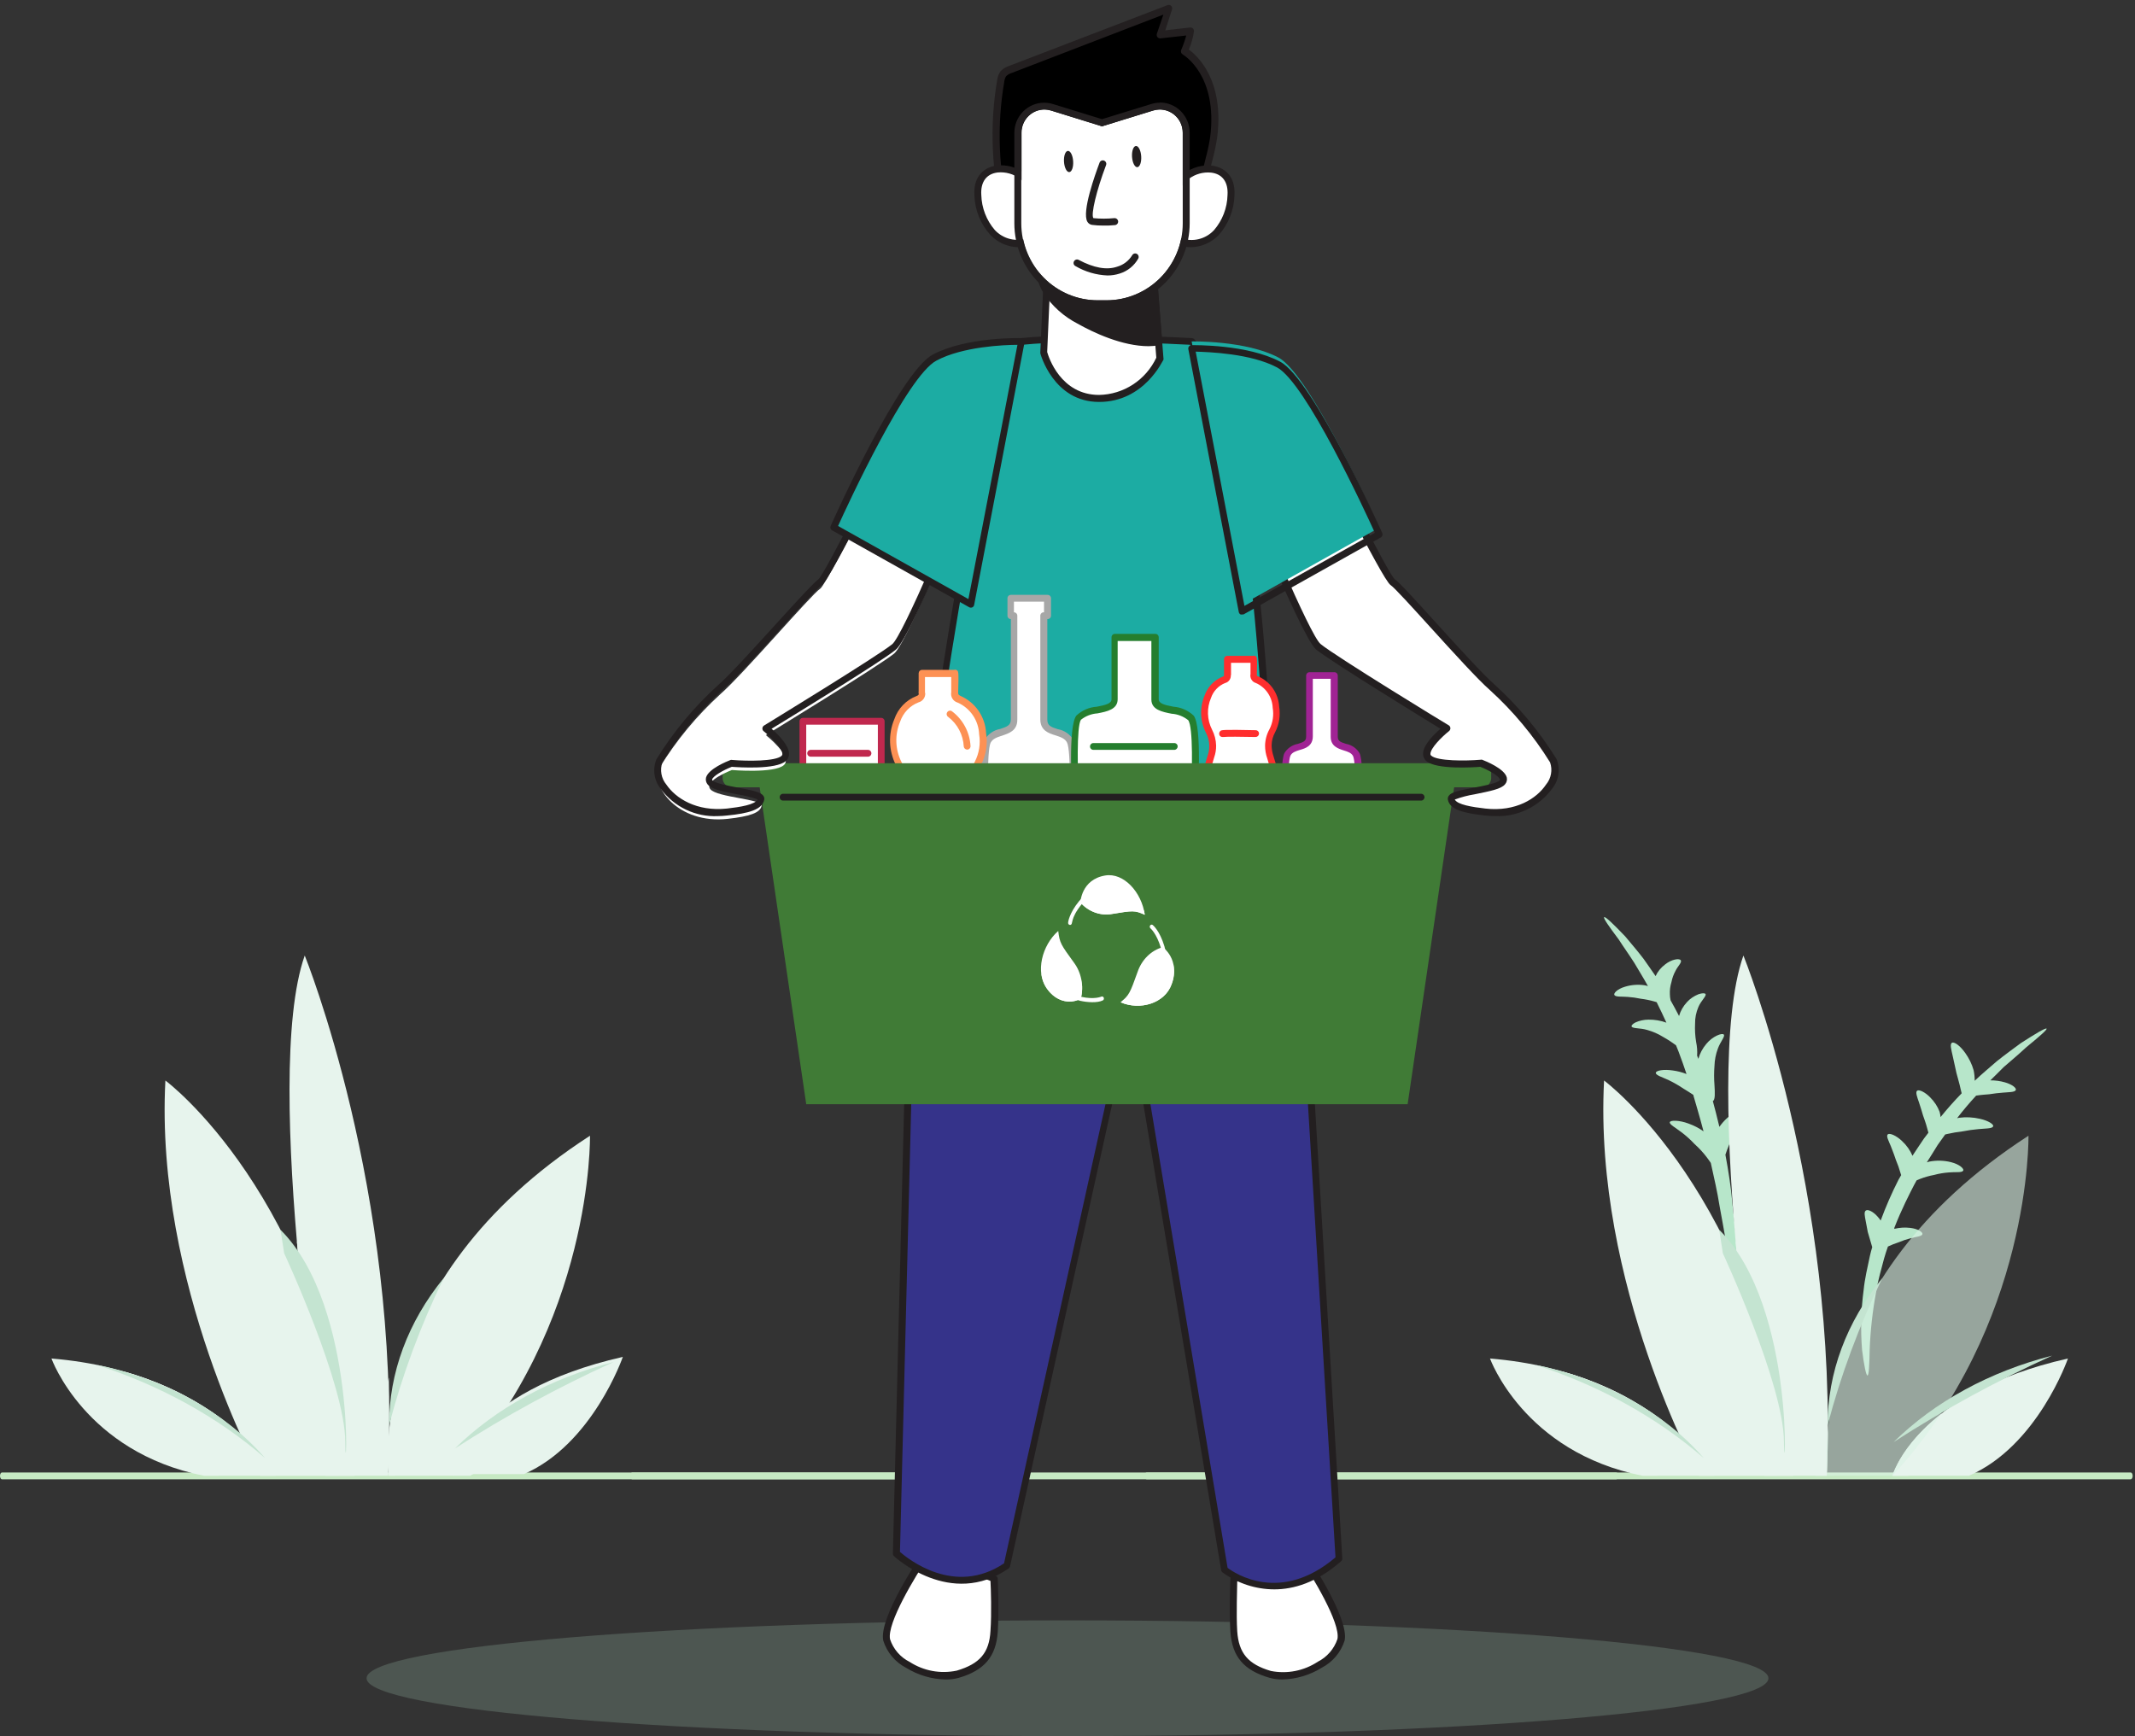 <svg width="332" height="270" viewBox="0 0 332 270" fill="none" xmlns="http://www.w3.org/2000/svg">
<rect x="0" y="0" width="332" height="270" fill="#333333" stroke="none"/>
<path opacity="0.2" fill-rule="evenodd" clip-rule="evenodd" d="M275 261C275 265.976 226.196 270 166 270C105.804 270 57 265.976 57 261C57 256.024 105.804 252 166 252C226.196 252 275 256.037 275 261Z" fill="#B7E5CA"/>
<path d="M251.338 230.059H98.3C98.22 230.059 98.144 230.003 98.088 229.904C98.032 229.804 98 229.67 98 229.529C98 229.389 98.032 229.254 98.088 229.155C98.144 229.056 98.22 229 98.3 229H251.338C251.417 229 251.493 229.056 251.55 229.155C251.606 229.254 251.638 229.389 251.638 229.529C251.638 229.67 251.606 229.804 251.55 229.904C251.493 230.003 251.417 230.059 251.338 230.059Z" fill="#C6E9C3"/>
<path d="M331.338 230.059H178.3C178.22 230.059 178.144 230.003 178.088 229.904C178.032 229.804 178 229.67 178 229.529C178 229.389 178.032 229.254 178.088 229.155C178.144 229.056 178.22 229 178.3 229H331.338C331.417 229 331.493 229.056 331.55 229.155C331.606 229.254 331.638 229.389 331.638 229.529C331.638 229.67 331.606 229.804 331.55 229.904C331.493 230.003 331.417 230.059 331.338 230.059Z" fill="#C6E9C3"/>
<path d="M153.338 230.059H0.3C0.22 230.059 0.144 230.003 0.088 229.904C0.032 229.804 0 229.67 0 229.529C0 229.389 0.032 229.254 0.088 229.155C0.144 229.056 0.22 229 0.3 229H153.338C153.417 229 153.493 229.056 153.55 229.155C153.606 229.254 153.638 229.389 153.638 229.529C153.638 229.67 153.606 229.804 153.55 229.904C153.493 230.003 153.417 230.059 153.338 230.059Z" fill="#C6E9C3"/>
<path d="M154.567 245.482C154.567 245.482 154.798 250.278 154.567 253.676C154.337 257.074 152.942 259.181 148.884 260.346C144.825 261.51 138.565 258.355 137.873 254.968C137.18 251.58 144.165 241.385 144.165 241.385L154.567 245.482Z" fill="white"/>
<path d="M147.017 261.193C144.852 261.142 142.739 260.514 140.893 259.372C140.054 258.938 139.308 258.34 138.7 257.613C138.091 256.886 137.632 256.045 137.348 255.137C136.625 251.612 142.959 242.2 143.693 241.141C143.762 241.041 143.862 240.966 143.978 240.93C144.094 240.893 144.219 240.897 144.332 240.94L154.819 245.037C154.917 245.075 155.001 245.142 155.061 245.229C155.121 245.316 155.153 245.419 155.155 245.524C155.155 245.524 155.385 250.394 155.155 253.782C154.892 257.646 153.057 259.785 149.083 260.939C148.41 261.122 147.714 261.207 147.017 261.193V261.193ZM144.343 242.137C142.308 245.175 137.893 252.448 138.407 254.936C138.66 255.698 139.06 256.402 139.584 257.007C140.108 257.612 140.745 258.106 141.459 258.461C143.628 259.864 146.257 260.351 148.779 259.816C152.355 258.758 153.833 257.053 154.022 253.634C154.221 250.839 154.085 247.028 154.022 245.863L144.343 242.137Z" fill="#231F20"/>
<path d="M191.869 245.482C191.869 245.482 191.638 250.278 191.869 253.676C192.099 257.074 193.494 259.181 197.552 260.346C201.611 261.51 207.871 258.355 208.564 254.968C209.256 251.58 202.271 241.385 202.271 241.385L191.869 245.482Z" fill="white"/>
<path d="M199.419 261.193C198.739 261.199 198.061 261.11 197.406 260.928C193.41 259.774 191.596 257.636 191.334 253.771C191.103 250.384 191.334 245.556 191.334 245.514C191.337 245.407 191.372 245.304 191.434 245.217C191.495 245.131 191.581 245.064 191.68 245.027L202.104 240.93C202.219 240.886 202.345 240.882 202.463 240.918C202.58 240.954 202.683 241.029 202.754 241.131C203.477 242.189 209.811 251.601 209.098 255.126C208.81 256.033 208.348 256.874 207.738 257.601C207.128 258.327 206.382 258.926 205.543 259.361C203.698 260.507 201.585 261.139 199.419 261.193V261.193ZM192.393 245.916C192.393 247.081 192.225 250.892 192.393 253.687C192.624 257.106 194.102 258.842 197.636 259.869C200.159 260.367 202.774 259.85 204.925 258.43C206.362 257.706 207.458 256.439 207.976 254.904C208.48 252.416 204.075 245.143 202.041 242.105L192.393 245.916Z" fill="#231F20"/>
<path d="M139.341 241.618C139.341 241.618 147.73 249.579 156.507 243.492L175.74 156.457L190.369 244.127C190.369 244.127 198.496 250.86 208.196 242.433L201.904 138.111L141.91 140.037L139.341 241.618Z" fill="#35338A"/>
<path d="M198.15 247.176C195.254 247.168 192.433 246.242 190.086 244.529C189.988 244.448 189.922 244.336 189.897 244.211L175.709 159.199L157.063 243.608C157.033 243.739 156.954 243.852 156.843 243.926C147.803 250.182 139.11 242.094 139.016 242.009C138.961 241.958 138.918 241.895 138.89 241.826C138.861 241.757 138.846 241.682 138.848 241.607L141.396 139.974C141.401 139.839 141.457 139.711 141.553 139.617C141.648 139.522 141.776 139.468 141.91 139.466L201.904 137.539C202.039 137.538 202.169 137.59 202.268 137.682C202.368 137.774 202.429 137.901 202.439 138.036L208.731 242.359C208.736 242.44 208.722 242.521 208.691 242.596C208.66 242.672 208.613 242.739 208.553 242.793C204.757 246.149 201.149 247.176 198.15 247.176ZM190.893 243.83C192.036 244.698 199.146 249.462 207.672 242.2L201.38 138.651L142.487 140.503L139.949 241.353C141.176 242.412 148.422 248.309 156.13 243.132L175.31 156.32C175.343 156.204 175.412 156.102 175.506 156.028C175.6 155.953 175.715 155.911 175.834 155.907C175.956 155.91 176.074 155.957 176.165 156.038C176.257 156.119 176.318 156.23 176.338 156.352L190.893 243.83Z" fill="#231F20"/>
<path d="M185.304 53.099C185.304 53.099 168.357 52.114 158.814 53.099C152.281 58.985 141.931 140.037 141.931 140.037L198.003 142.313C198.003 142.313 197.552 66.163 185.304 53.099Z" fill="#1CACA3"/>
<path d="M198.003 142.843L141.931 140.556C141.859 140.554 141.788 140.538 141.723 140.507C141.658 140.476 141.6 140.431 141.553 140.376C141.507 140.319 141.472 140.253 141.452 140.182C141.432 140.111 141.428 140.036 141.438 139.963C141.857 136.65 151.925 58.657 158.489 52.707C158.571 52.633 158.674 52.588 158.783 52.58C168.221 51.606 185.178 52.58 185.356 52.58C185.488 52.585 185.612 52.642 185.702 52.739C190.862 58.244 194.595 74.971 196.787 102.56C198.412 123.014 198.549 142.123 198.549 142.313C198.55 142.385 198.536 142.455 198.509 142.521C198.482 142.586 198.442 142.645 198.391 142.695C198.286 142.794 198.147 142.847 198.003 142.843V142.843ZM142.487 139.529L197.448 141.763C197.374 134.871 196.325 66.205 185.031 53.617C183.07 53.511 167.864 52.728 159.014 53.617C154.022 58.837 146.105 111.622 142.487 139.529Z" fill="#231F20"/>
<path d="M166.407 115.264C165.474 113.337 162.296 114.333 162.296 111.876V95.753H162.873V93.032H157.168V95.753H157.734V111.919C157.734 114.375 154.588 113.38 153.624 115.307C152.659 117.233 153.298 131.346 153.298 131.346H166.753C166.753 131.346 167.33 117.212 166.407 115.264Z" fill="white"/>
<path d="M166.732 131.833H153.277C153.142 131.833 153.012 131.78 152.914 131.685C152.816 131.59 152.759 131.461 152.753 131.324C152.69 129.863 152.176 117.011 153.131 115.031C153.392 114.591 153.745 114.214 154.165 113.925C154.585 113.637 155.062 113.443 155.564 113.359C156.612 113.009 157.189 112.798 157.189 111.876V96.282C157.05 96.282 156.917 96.226 156.818 96.127C156.72 96.028 156.665 95.893 156.665 95.753V93.043C156.665 92.902 156.72 92.767 156.818 92.668C156.917 92.569 157.05 92.513 157.189 92.513H162.915C163.054 92.513 163.187 92.569 163.286 92.668C163.384 92.767 163.439 92.902 163.439 93.043V95.753C163.439 95.893 163.384 96.028 163.286 96.127C163.187 96.226 163.054 96.282 162.915 96.282H162.862V111.919C162.862 112.84 163.387 113.052 164.488 113.401C164.989 113.487 165.465 113.681 165.885 113.969C166.305 114.258 166.658 114.635 166.921 115.074V115.074C167.875 117.053 167.361 129.895 167.298 131.367C167.282 131.504 167.214 131.629 167.109 131.716C167.003 131.803 166.868 131.845 166.732 131.833ZM153.781 130.774H166.229C166.449 125.142 166.554 116.778 165.935 115.497C165.62 114.841 164.886 114.608 164.131 114.364C163.083 114.036 161.772 113.623 161.772 111.876V95.753C161.772 95.612 161.827 95.478 161.925 95.379C162.024 95.279 162.157 95.223 162.296 95.223H162.348V93.572H157.671V95.223C157.81 95.223 157.944 95.279 158.042 95.379C158.14 95.478 158.196 95.612 158.196 95.753V111.919C158.196 113.666 156.885 114.036 155.836 114.407C155.071 114.65 154.347 114.883 154.032 115.54C153.456 116.778 153.55 125.142 153.781 130.774Z" fill="#A7A7A7"/>
<path d="M185.199 111.612C183.93 109.981 179.61 110.828 179.61 108.743V99.109H173.318V108.743C173.318 110.86 168.997 109.981 167.739 111.612C166.48 113.242 167.288 125.226 167.288 125.226H185.587C185.587 125.226 186.457 113.242 185.199 111.612Z" fill="white"/>
<path d="M185.639 125.756H167.34C167.208 125.756 167.081 125.706 166.983 125.616C166.886 125.526 166.826 125.402 166.816 125.269C166.679 123.236 166.061 112.999 167.372 111.294C168.247 110.473 169.377 109.982 170.57 109.907C171.986 109.632 172.846 109.41 172.846 108.743V99.109C172.846 98.968 172.901 98.834 172.999 98.734C173.098 98.635 173.231 98.579 173.37 98.579H179.662C179.801 98.579 179.935 98.635 180.033 98.734C180.131 98.834 180.186 98.968 180.186 99.109V108.743C180.186 109.41 181.046 109.632 182.473 109.907C183.648 109.992 184.758 110.481 185.619 111.294C186.94 112.999 186.311 123.236 186.174 125.269C186.164 125.404 186.102 125.529 186.003 125.62C185.903 125.71 185.773 125.759 185.639 125.756ZM167.812 124.697H185.126C185.419 120.113 185.556 112.977 184.759 111.993C184.022 111.406 183.126 111.059 182.189 110.998C180.732 110.712 179.043 110.384 179.043 108.796V99.691H173.8V108.743C173.8 110.331 172.143 110.659 170.654 110.945C169.718 111.008 168.822 111.354 168.085 111.94C167.403 112.977 167.539 120.113 167.833 124.697H167.812Z" fill="#257E2E"/>
<path d="M210.881 117.371C210.105 115.762 207.452 116.588 207.452 114.544V105.069H203.624V114.544C203.624 116.588 200.971 115.762 200.195 117.371C199.419 118.98 199.922 130.753 199.922 130.753H211.154C211.154 130.753 211.699 118.97 210.881 117.371Z" fill="white"/>
<path d="M211.154 131.282H199.922C199.787 131.282 199.657 131.229 199.559 131.134C199.461 131.04 199.403 130.91 199.398 130.774C199.346 129.556 198.916 118.811 199.723 117.138C199.949 116.759 200.254 116.433 200.616 116.183C200.977 115.932 201.388 115.764 201.82 115.688C202.775 115.391 203.11 115.222 203.11 114.544V105.069C203.11 104.929 203.166 104.794 203.264 104.695C203.362 104.595 203.496 104.54 203.635 104.54H207.504C207.643 104.54 207.777 104.595 207.875 104.695C207.973 104.794 208.029 104.929 208.029 105.069V114.544C208.029 115.222 208.364 115.391 209.318 115.688C209.751 115.764 210.161 115.932 210.523 116.183C210.885 116.433 211.189 116.759 211.416 117.138V117.138C212.223 118.811 211.793 129.556 211.741 130.774C211.738 130.847 211.721 130.919 211.69 130.985C211.658 131.052 211.613 131.111 211.558 131.158C211.503 131.206 211.438 131.242 211.369 131.263C211.299 131.284 211.226 131.291 211.154 131.282ZM200.426 130.223H210.65C210.829 125.681 210.912 118.641 210.409 117.593C210.157 117.085 209.602 116.905 208.951 116.704C208.102 116.429 206.927 116.058 206.927 114.587V105.567H204.148V114.512C204.148 116.026 202.974 116.397 202.125 116.63C201.474 116.831 200.919 117.011 200.667 117.519C200.164 118.641 200.247 125.681 200.426 130.223Z" fill="#A02394"/>
<path d="M186.971 31.236C186.636 31.236 187.517 27.245 187.559 27.001C187.905 25.223 188.607 23.158 188.796 21.358C190.075 11.301 184.255 7.977 184.255 7.977C184.688 6.988 185.001 5.95 185.189 4.885L180.48 5.415L181.77 1.371L157.168 10.803C156.75 10.925 156.37 11.155 156.067 11.47C155.853 11.787 155.717 12.149 155.668 12.529C154.449 19.609 154.761 26.872 156.581 33.819L186.971 31.236Z" fill="black"/>
<path d="M156.549 34.381C156.428 34.38 156.31 34.337 156.215 34.26C156.12 34.184 156.053 34.077 156.025 33.958C154.168 26.927 153.843 19.573 155.071 12.403C155.132 11.931 155.305 11.481 155.574 11.09C155.941 10.697 156.404 10.409 156.916 10.254L181.55 0.8C181.645 0.762 181.749 0.752 181.849 0.772C181.949 0.792 182.042 0.84 182.116 0.911C182.19 0.983 182.242 1.074 182.266 1.174C182.29 1.274 182.285 1.38 182.252 1.477L181.204 4.717L185.073 4.272C185.151 4.267 185.229 4.277 185.303 4.303C185.377 4.328 185.445 4.368 185.503 4.42C185.56 4.476 185.605 4.544 185.634 4.619C185.663 4.694 185.675 4.774 185.671 4.854C185.527 5.838 185.259 6.798 184.874 7.713C186.227 8.697 190.4 12.509 189.278 21.37C189.106 22.519 188.868 23.657 188.565 24.779C188.366 25.552 188.177 26.314 188.041 27.044V27.267C187.745 28.463 187.538 29.681 187.422 30.909C187.467 30.978 187.492 31.059 187.496 31.142C187.504 31.213 187.499 31.285 187.479 31.354C187.459 31.423 187.426 31.487 187.38 31.542C187.335 31.598 187.279 31.643 187.216 31.676C187.153 31.709 187.084 31.729 187.013 31.734L156.602 34.339L156.549 34.381ZM180.91 2.271L157.336 11.344C157.005 11.438 156.703 11.613 156.455 11.852C156.297 12.101 156.2 12.384 156.172 12.678C154.989 19.525 155.26 26.547 156.969 33.28L186.332 30.771C186.469 29.542 186.68 28.322 186.961 27.119V26.907C187.097 26.166 187.296 25.382 187.496 24.578C187.789 23.502 188.02 22.409 188.188 21.306C189.394 11.778 184.14 8.602 183.909 8.465C183.794 8.398 183.708 8.291 183.665 8.164C183.623 8.038 183.628 7.9 183.678 7.776C183.994 7.045 184.257 6.291 184.465 5.521L180.469 5.966C180.38 5.977 180.289 5.966 180.204 5.932C180.12 5.899 180.046 5.845 179.987 5.776C179.931 5.703 179.894 5.618 179.877 5.528C179.861 5.438 179.866 5.345 179.893 5.257L180.91 2.271Z" fill="#231F20"/>
<path d="M182.462 30.739C183.29 25.509 191.9 24.228 191.46 30.39C191.392 32.528 190.583 34.573 189.174 36.17C188.453 36.947 187.521 37.492 186.495 37.735C185.468 37.978 184.393 37.909 183.406 37.536" fill="white"/>
<path d="M185.199 38.446C184.507 38.45 183.822 38.309 183.186 38.033C183.061 37.97 182.965 37.861 182.917 37.727C182.87 37.594 182.875 37.448 182.932 37.319C182.989 37.19 183.092 37.088 183.221 37.033C183.351 36.979 183.495 36.977 183.626 37.028C184.512 37.355 185.473 37.413 186.39 37.193C187.308 36.972 188.141 36.484 188.785 35.789C190.091 34.277 190.832 32.352 190.883 30.348C191.019 28.325 190.086 27.044 188.324 26.843C187.101 26.725 185.878 27.066 184.888 27.8C183.897 28.534 183.209 29.611 182.955 30.824C182.945 30.895 182.921 30.964 182.884 31.025C182.847 31.087 182.798 31.141 182.741 31.183C182.683 31.226 182.617 31.256 182.548 31.272C182.479 31.289 182.407 31.291 182.336 31.279C182.195 31.256 182.068 31.177 181.984 31.06C181.9 30.943 181.864 30.798 181.885 30.654C182.178 29.16 183.014 27.829 184.228 26.924C185.443 26.019 186.949 25.605 188.45 25.763C190.285 25.975 192.173 27.309 191.963 30.422C191.883 32.69 191.018 34.859 189.52 36.551C188.382 37.731 186.83 38.412 185.199 38.446Z" fill="#231F20"/>
<path d="M161.059 30.739C160.23 25.509 151.621 24.228 152.061 30.39C152.128 32.528 152.938 34.574 154.347 36.17C155.068 36.947 156 37.49 157.026 37.733C158.053 37.976 159.127 37.908 160.115 37.536" fill="white"/>
<path d="M158.322 38.446C156.697 38.411 155.152 37.73 154.022 36.551C152.486 34.87 151.6 32.687 151.526 30.401C151.306 27.288 153.194 25.954 155.029 25.742C156.531 25.579 158.039 25.991 159.255 26.897C160.471 27.802 161.305 29.136 161.593 30.633C161.615 30.776 161.579 30.922 161.495 31.039C161.41 31.156 161.284 31.235 161.142 31.258C161.072 31.27 161 31.268 160.931 31.251C160.861 31.235 160.796 31.204 160.738 31.162C160.68 31.12 160.632 31.066 160.595 31.004C160.558 30.943 160.534 30.874 160.524 30.803C160.267 29.59 159.579 28.516 158.589 27.782C157.599 27.048 156.377 26.707 155.155 26.822C153.393 27.023 152.46 28.304 152.596 30.326C152.651 32.331 153.392 34.254 154.693 35.768C155.338 36.463 156.171 36.951 157.088 37.171C158.006 37.392 158.967 37.334 159.853 37.007C159.983 36.956 160.128 36.958 160.257 37.012C160.387 37.066 160.49 37.169 160.547 37.298C160.603 37.427 160.608 37.573 160.561 37.706C160.514 37.839 160.418 37.949 160.293 38.012C159.672 38.29 159.001 38.437 158.322 38.446V38.446Z" fill="#231F20"/>
<path d="M162.296 54.814C162.296 54.814 164.131 61.96 170.916 61.96C177.701 61.96 180.354 55.735 180.354 55.735L180.155 53.194L179.484 44.724L178.855 36.795H163.387L162.873 43.285L162.716 45.402L162.296 54.814Z" fill="white"/>
<path d="M170.916 62.51C163.796 62.51 161.793 55.025 161.772 54.951C161.767 54.898 161.767 54.845 161.772 54.792L162.191 45.338L162.873 36.731C162.881 36.594 162.941 36.464 163.04 36.37C163.14 36.275 163.271 36.223 163.408 36.223H178.886C179.023 36.225 179.154 36.278 179.255 36.372C179.356 36.466 179.418 36.594 179.431 36.731L180.92 55.692C180.94 55.776 180.94 55.863 180.92 55.946C180.826 56.01 177.963 62.51 170.916 62.51ZM162.841 54.75C163.062 55.533 164.939 61.42 170.916 61.42C172.785 61.384 174.607 60.824 176.178 59.801C177.749 58.778 179.006 57.333 179.809 55.629L178.372 37.314H163.89L163.25 45.402L162.841 54.75Z" fill="#231F20"/>
<path d="M161.667 42.66C161.839 43.62 162.195 44.537 162.716 45.36C164.011 47.268 165.76 48.819 167.802 49.87C171.136 51.722 176.118 53.818 180.165 53.194L179.494 44.724C176.532 45.101 173.537 45.122 170.57 44.788C167.943 44.688 165.347 44.181 162.873 43.285C162.464 43.105 162.055 42.882 161.667 42.66Z" fill="#231F20"/>
<path d="M178.624 53.84C174.503 53.84 170.025 51.722 167.55 50.325C165.439 49.236 163.635 47.627 162.307 45.645C161.752 44.765 161.375 43.783 161.195 42.755C161.175 42.656 161.185 42.552 161.222 42.458C161.259 42.364 161.322 42.282 161.404 42.223C161.486 42.163 161.583 42.129 161.683 42.124C161.784 42.119 161.884 42.144 161.971 42.194C162.338 42.406 162.726 42.596 163.124 42.776C165.549 43.65 168.092 44.143 170.664 44.237C173.587 44.587 176.54 44.587 179.463 44.237C179.533 44.227 179.604 44.231 179.673 44.249C179.741 44.267 179.805 44.299 179.861 44.343C179.917 44.388 179.964 44.444 179.998 44.508C180.032 44.572 180.054 44.642 180.061 44.714L180.721 53.183C180.719 53.314 180.668 53.438 180.578 53.532C180.489 53.627 180.368 53.683 180.239 53.691C179.705 53.784 179.165 53.833 178.624 53.84V53.84ZM162.464 43.655C162.643 44.155 162.875 44.634 163.156 45.084C164.396 46.937 166.081 48.441 168.053 49.457C170.633 50.897 175.488 53.194 179.589 52.791L179.012 45.381C176.189 45.695 173.34 45.695 170.518 45.381C167.837 45.279 165.188 44.762 162.663 43.846L162.464 43.655Z" fill="#231F20"/>
<path d="M170.675 46.704H172.059C175.205 46.704 178.222 45.443 180.446 43.197C182.67 40.952 183.92 37.906 183.92 34.73V20.629C183.919 20.067 183.788 19.512 183.538 19.011C183.287 18.509 182.923 18.073 182.476 17.739C182.028 17.404 181.509 17.18 180.961 17.085C180.412 16.989 179.849 17.024 179.316 17.188L171.367 19.644L163.46 17.188C162.927 17.024 162.364 16.989 161.815 17.085C161.267 17.18 160.748 17.404 160.3 17.739C159.853 18.073 159.489 18.509 159.238 19.011C158.988 19.512 158.857 20.067 158.856 20.629V34.73C158.856 37.899 160.1 40.938 162.315 43.182C164.531 45.426 167.537 46.693 170.675 46.704V46.704Z" fill="white"/>
<path d="M180.365 17.029C181.308 17.032 182.213 17.413 182.879 18.087C183.545 18.762 183.92 19.676 183.92 20.629V34.73C183.92 37.906 182.67 40.952 180.446 43.197C178.222 45.443 175.205 46.704 172.059 46.704H170.675C167.529 46.704 164.513 45.443 162.288 43.197C160.064 40.952 158.815 37.906 158.815 34.73V20.629C158.815 19.676 159.189 18.762 159.855 18.087C160.522 17.413 161.426 17.032 162.37 17.029C162.725 17.03 163.078 17.084 163.418 17.188L171.367 19.644L179.316 17.188C179.656 17.084 180.009 17.03 180.365 17.029V17.029ZM180.365 15.971C179.902 15.972 179.443 16.043 179.001 16.182L171.367 18.533L163.743 16.182C163.298 16.044 162.835 15.973 162.37 15.971C161.139 15.973 159.96 16.469 159.091 17.348C158.222 18.227 157.734 19.419 157.734 20.661V34.73C157.737 38.194 159.101 41.516 161.528 43.965C163.954 46.414 167.244 47.792 170.675 47.795H172.059C175.49 47.792 178.78 46.414 181.207 43.965C183.633 41.516 184.997 38.194 185 34.73V20.629C185 19.387 184.512 18.195 183.643 17.316C182.774 16.437 181.595 15.942 180.365 15.939V15.971Z" fill="#231F20"/>
<path d="M171.556 35.08C170.977 35.085 170.399 35.049 169.826 34.974C169.674 34.956 169.529 34.902 169.402 34.817C169.274 34.733 169.168 34.62 169.091 34.487C168.19 32.962 170.318 27.076 170.99 25.287C171.015 25.22 171.054 25.158 171.103 25.106C171.152 25.054 171.211 25.013 171.277 24.984C171.342 24.956 171.413 24.94 171.484 24.94C171.555 24.939 171.626 24.953 171.692 24.98C171.824 25.032 171.93 25.135 171.988 25.266C172.045 25.397 172.048 25.545 171.996 25.679C170.507 29.606 169.605 33.386 170.025 33.926C171.102 34.031 172.188 34.031 173.265 33.926C173.408 33.91 173.551 33.952 173.664 34.04C173.778 34.129 173.853 34.259 173.873 34.402C173.888 34.545 173.847 34.688 173.759 34.801C173.671 34.913 173.543 34.987 173.402 35.006C172.789 35.07 172.172 35.095 171.556 35.08Z" fill="#231F20"/>
<path d="M172.206 42.84C170.456 42.768 168.75 42.266 167.235 41.379C167.171 41.348 167.115 41.303 167.068 41.249C167.022 41.195 166.986 41.132 166.965 41.064C166.943 40.995 166.936 40.923 166.943 40.852C166.949 40.781 166.971 40.711 167.005 40.648C167.072 40.52 167.186 40.423 167.324 40.379C167.462 40.335 167.611 40.349 167.739 40.416C170.088 41.665 172.101 42.035 173.727 41.474C174.688 41.199 175.515 40.573 176.044 39.717C176.076 39.653 176.12 39.596 176.173 39.549C176.227 39.502 176.289 39.466 176.356 39.444C176.423 39.421 176.494 39.412 176.565 39.417C176.635 39.422 176.704 39.441 176.768 39.473C176.831 39.505 176.888 39.55 176.934 39.604C176.98 39.658 177.016 39.72 177.038 39.788C177.061 39.856 177.07 39.928 177.065 39.999C177.06 40.07 177.041 40.14 177.009 40.204C176.377 41.329 175.341 42.167 174.115 42.544C173.498 42.744 172.854 42.844 172.206 42.84V42.84Z" fill="#231F20"/>
<path d="M176.857 25.999C177.25 25.973 177.52 25.214 177.46 24.303C177.401 23.393 177.034 22.677 176.641 22.703C176.248 22.729 175.978 23.488 176.037 24.398C176.097 25.309 176.464 26.025 176.857 25.999Z" fill="#231F20"/>
<path d="M166.276 26.765C166.669 26.739 166.939 25.98 166.879 25.07C166.82 24.159 166.453 23.443 166.06 23.469C165.667 23.495 165.397 24.254 165.456 25.165C165.516 26.075 165.883 26.791 166.276 26.765Z" fill="#231F20"/>
<path d="M198.517 122.696C198.385 121.028 198.054 119.382 197.531 117.794C197.321 117.2 197.215 116.573 197.217 115.942C197.234 115.145 197.443 114.364 197.825 113.666C198.401 112.542 198.603 111.262 198.402 110.013C198.349 109.103 198.048 108.226 197.532 107.479C197.015 106.731 196.304 106.143 195.476 105.778C195.046 105.598 194.857 105.376 194.941 104.963C194.941 104.963 194.941 102.507 194.941 102.571C194.941 102.634 190.883 102.571 190.883 102.571V104.963C190.967 105.397 190.778 105.609 190.359 105.778C189.776 106.004 189.25 106.357 188.817 106.81C188.384 107.264 188.054 107.808 187.852 108.404C187.495 109.255 187.326 110.174 187.357 111.097C187.388 112.02 187.617 112.926 188.031 113.75C188.396 114.438 188.598 115.203 188.618 115.984C188.625 116.557 188.532 117.127 188.345 117.667C187.796 119.309 187.444 121.012 187.296 122.739C187.158 124.379 187.141 126.028 187.244 127.672C187.23 127.939 187.274 128.206 187.373 128.455C187.471 128.703 187.622 128.927 187.814 129.111C188.006 129.295 188.236 129.435 188.487 129.521C188.738 129.607 189.004 129.637 189.268 129.609H196.546C196.809 129.641 197.075 129.614 197.327 129.53C197.578 129.446 197.808 129.307 198 129.123C198.192 128.939 198.342 128.715 198.439 128.466C198.535 128.217 198.576 127.949 198.559 127.683C198.663 126.022 198.649 124.355 198.517 122.696V122.696Z" fill="white"/>
<path d="M192.896 130.096H189.257C188.927 130.125 188.595 130.082 188.282 129.972C187.969 129.862 187.683 129.686 187.442 129.456C187.202 129.226 187.012 128.947 186.885 128.638C186.759 128.328 186.699 127.996 186.709 127.661C186.604 125.993 186.622 124.319 186.762 122.654C186.905 120.885 187.257 119.14 187.81 117.456C187.975 116.972 188.057 116.464 188.051 115.952C188.036 115.253 187.856 114.567 187.527 113.951C187.074 113.062 186.821 112.084 186.785 111.085C186.749 110.086 186.93 109.091 187.317 108.171C187.55 107.509 187.921 106.905 188.404 106.399C188.886 105.894 189.471 105.498 190.117 105.238C190.198 105.216 190.273 105.176 190.337 105.122C190.34 105.087 190.34 105.051 190.337 105.016C190.312 104.93 190.312 104.838 190.337 104.751V102.528C190.336 102.457 190.349 102.387 190.376 102.321C190.403 102.255 190.444 102.196 190.495 102.147C190.541 102.094 190.6 102.052 190.666 102.027C190.731 102.001 190.802 101.991 190.872 101.999C192.561 101.999 194.48 101.999 194.805 101.999C194.909 101.957 195.026 101.957 195.13 101.999C195.507 102.158 195.507 102.158 195.445 104.889V105.069C195.514 105.132 195.596 105.18 195.686 105.207C196.602 105.609 197.389 106.261 197.959 107.089C198.53 107.918 198.861 108.89 198.916 109.897C199.14 111.257 198.919 112.655 198.286 113.877C197.938 114.498 197.75 115.197 197.741 115.91C197.747 116.479 197.843 117.044 198.024 117.583C198.577 119.209 198.929 120.898 199.073 122.611V122.611C199.195 124.278 199.195 125.952 199.073 127.619C199.086 127.953 199.029 128.287 198.904 128.597C198.78 128.907 198.591 129.186 198.351 129.417C198.11 129.647 197.824 129.824 197.511 129.933C197.198 130.043 196.865 130.084 196.535 130.054L192.896 130.096ZM191.397 105.037C191.407 105.307 191.325 105.572 191.165 105.788C191.004 106.004 190.775 106.158 190.516 106.223C190.004 106.425 189.542 106.737 189.162 107.137C188.781 107.538 188.492 108.017 188.314 108.542C187.978 109.323 187.819 110.17 187.846 111.021C187.873 111.872 188.086 112.706 188.471 113.464C188.87 114.229 189.089 115.077 189.111 115.942C189.121 116.573 189.018 117.2 188.806 117.794C188.281 119.4 187.946 121.063 187.81 122.749C187.67 124.362 187.653 125.983 187.758 127.598C187.74 127.798 187.767 127.999 187.837 128.187C187.908 128.375 188.019 128.545 188.163 128.683C188.307 128.822 188.481 128.925 188.67 128.987C188.86 129.048 189.06 129.065 189.257 129.038H196.535C196.731 129.068 196.931 129.052 197.121 128.992C197.31 128.932 197.483 128.829 197.626 128.691C197.77 128.553 197.881 128.384 197.95 128.196C198.019 128.009 198.044 127.808 198.024 127.608C198.141 125.987 198.141 124.36 198.024 122.738C197.895 121.114 197.575 119.511 197.07 117.964C196.837 117.312 196.719 116.624 196.724 115.931C196.743 115.048 196.977 114.182 197.406 113.411C197.929 112.385 198.106 111.214 197.909 110.077C197.876 109.251 197.614 108.452 197.152 107.771C196.691 107.089 196.048 106.553 195.298 106.223C195.008 106.141 194.761 105.951 194.605 105.691C194.449 105.432 194.397 105.123 194.459 104.826C194.459 104.222 194.459 103.534 194.459 103.079C193.924 103.079 193.022 103.079 191.428 103.079V104.942C191.422 104.975 191.411 105.007 191.397 105.037V105.037Z" fill="#FF2E2E"/>
<path d="M152.973 130.033C152.808 127.936 152.393 125.867 151.736 123.871C151.475 123.127 151.344 122.342 151.348 121.553C151.367 120.551 151.629 119.569 152.113 118.694C152.833 117.28 153.083 115.669 152.827 114.1C152.772 112.95 152.399 111.838 151.75 110.892C151.101 109.945 150.203 109.2 149.156 108.743C148.621 108.499 148.391 108.235 148.485 107.684C148.485 107.684 148.558 104.593 148.485 104.667C148.412 104.741 143.388 104.667 143.388 104.667V107.684C143.483 108.224 143.252 108.489 142.728 108.743C141.998 109.03 141.338 109.475 140.795 110.045C140.252 110.615 139.838 111.298 139.582 112.046C139.136 113.115 138.925 114.268 138.965 115.427C139.005 116.587 139.294 117.723 139.812 118.758C140.276 119.62 140.527 120.582 140.547 121.563C140.56 122.284 140.447 123.001 140.211 123.681C139.535 125.74 139.099 127.872 138.911 130.033C138.743 132.093 138.722 134.163 138.848 136.226C138.831 136.562 138.886 136.898 139.01 137.211C139.134 137.523 139.324 137.805 139.566 138.037C139.808 138.268 140.097 138.444 140.413 138.551C140.729 138.659 141.064 138.697 141.396 138.661C144.437 138.661 147.482 138.661 150.53 138.661C150.851 138.687 151.174 138.644 151.477 138.534C151.78 138.424 152.057 138.249 152.288 138.023C152.519 137.797 152.7 137.523 152.818 137.22C152.936 136.918 152.989 136.593 152.973 136.268C153.116 134.192 153.116 132.109 152.973 130.033V130.033Z" fill="white"/>
<path d="M145.895 139.19H141.333C140.939 139.22 140.542 139.166 140.17 139.032C139.798 138.897 139.457 138.686 139.171 138.41C138.884 138.135 138.658 137.802 138.506 137.433C138.355 137.064 138.282 136.668 138.292 136.268C138.164 134.18 138.185 132.086 138.355 130.001C138.542 127.793 138.986 125.615 139.676 123.511C139.934 122.776 140.036 121.995 139.974 121.218C139.913 120.441 139.69 119.686 139.32 119.001C138.764 117.901 138.454 116.691 138.41 115.456C138.367 114.222 138.591 112.993 139.068 111.855C139.346 111.038 139.798 110.292 140.392 109.67C140.986 109.048 141.708 108.565 142.508 108.256C142.896 108.097 142.885 108.023 142.854 107.822C142.827 107.728 142.827 107.629 142.854 107.536V104.709C142.857 104.57 142.913 104.437 143.011 104.339C143.059 104.286 143.117 104.244 143.182 104.217C143.248 104.189 143.318 104.177 143.389 104.18C145.549 104.18 147.982 104.18 148.349 104.18C148.458 104.143 148.576 104.143 148.684 104.18C149.083 104.349 149.083 104.349 148.999 107.695C148.999 107.959 148.999 108.044 149.355 108.224C150.488 108.716 151.461 109.518 152.165 110.54C152.87 111.561 153.277 112.761 153.34 114.004C153.62 115.683 153.348 117.409 152.564 118.917C152.118 119.716 151.877 120.614 151.862 121.532C151.864 122.253 151.988 122.969 152.229 123.649C152.897 125.686 153.32 127.798 153.487 129.938V129.938C153.649 132.026 153.666 134.124 153.54 136.215C153.558 136.619 153.491 137.022 153.341 137.396C153.191 137.771 152.963 138.108 152.673 138.386C152.382 138.663 152.035 138.874 151.656 139.004C151.278 139.133 150.875 139.179 150.478 139.137L145.895 139.19ZM143.881 107.853C143.886 108.169 143.785 108.476 143.595 108.726C143.404 108.976 143.136 109.153 142.833 109.23C142.171 109.488 141.573 109.89 141.081 110.405C140.588 110.921 140.213 111.538 139.98 112.215C139.555 113.214 139.352 114.295 139.386 115.382C139.421 116.469 139.691 117.535 140.18 118.504C140.681 119.442 140.954 120.487 140.977 121.553C140.991 122.331 140.867 123.106 140.61 123.839C139.942 125.863 139.516 127.96 139.341 130.086C139.171 132.121 139.15 134.166 139.278 136.205C139.258 136.473 139.298 136.742 139.395 136.993C139.491 137.244 139.642 137.47 139.836 137.654C140.03 137.839 140.262 137.977 140.515 138.06C140.769 138.142 141.038 138.167 141.302 138.132C144.343 138.132 147.387 138.132 150.436 138.132C150.7 138.169 150.969 138.146 151.223 138.064C151.477 137.983 151.709 137.844 151.903 137.659C152.096 137.473 152.246 137.246 152.341 136.995C152.435 136.743 152.472 136.473 152.449 136.205C152.576 134.167 152.558 132.122 152.397 130.086C152.236 128.029 151.831 126 151.191 124.041C150.908 123.242 150.766 122.4 150.771 121.553C150.792 120.463 151.076 119.394 151.6 118.44C152.264 117.137 152.496 115.652 152.26 114.206C152.22 113.146 151.883 112.119 151.289 111.244C150.696 110.37 149.869 109.682 148.905 109.261C148.569 109.165 148.282 108.945 148.1 108.645C147.918 108.345 147.853 107.987 147.919 107.642C147.919 106.816 147.919 105.853 147.919 105.291C147.279 105.291 146.094 105.291 143.839 105.291V107.684C143.862 107.738 143.876 107.795 143.881 107.853V107.853Z" fill="#FD9154"/>
<path d="M137.044 112.173H124.848V132.447H137.044V112.173Z" fill="white"/>
<path d="M137.034 132.976H124.848C124.709 132.976 124.576 132.92 124.477 132.821C124.379 132.722 124.324 132.587 124.324 132.447V112.173C124.324 112.033 124.379 111.898 124.477 111.799C124.576 111.699 124.709 111.644 124.848 111.644H137.034C137.173 111.644 137.306 111.699 137.404 111.799C137.503 111.898 137.558 112.033 137.558 112.173V132.447C137.558 132.587 137.503 132.722 137.404 132.821C137.306 132.92 137.173 132.976 137.034 132.976ZM125.372 131.917H136.509V112.702H125.372V131.917Z" fill="#C0284E"/>
<path d="M230.449 118.694H113.805C113.012 118.694 112.369 119.344 112.369 120.145V120.992C112.369 121.793 113.012 122.442 113.805 122.442H230.449C231.243 122.442 231.886 121.793 231.886 120.992V120.145C231.886 119.344 231.243 118.694 230.449 118.694Z" fill="#407B36"/>
<path d="M218.893 171.724H125.372L118.021 121.68H226.234L218.893 171.724Z" fill="#407B36"/>
<path d="M168.006 140.36C168.006 140.36 168.111 136.78 171.867 136.156C174.757 135.675 177.541 138.775 178.014 142.258C176.44 141.549 176.151 141.597 172.973 142.125C172.075 142.293 171.155 142.221 170.289 141.913C169.424 141.606 168.641 141.073 168.006 140.36Z" fill="url(#paint0_linear)"/>
<path d="M178.014 142.269C176.443 141.563 176.155 141.611 172.983 142.136C172.087 142.303 171.168 142.231 170.305 141.925C169.441 141.62 168.659 141.09 168.026 140.381C168.034 140.223 168.053 140.066 168.083 139.911C168.717 140.565 169.482 141.049 170.317 141.326C171.152 141.602 172.035 141.664 172.897 141.506C176.049 140.985 176.358 140.934 177.9 141.625C177.911 141.71 177.96 141.872 178.014 142.269Z" fill="white"/>
<path d="M166.436 143.84C166.392 143.849 166.347 143.847 166.303 143.833C166.26 143.819 166.221 143.795 166.188 143.762C166.154 143.729 166.129 143.687 166.113 143.642C166.097 143.596 166.091 143.546 166.095 143.497C166.087 143.441 166.239 142.062 167.801 140.144C169.362 138.226 172.748 137.92 175.456 139.521C175.524 139.561 175.574 139.629 175.596 139.71C175.619 139.79 175.61 139.878 175.573 139.952C175.537 140.027 175.474 140.082 175.4 140.107C175.326 140.131 175.246 140.122 175.178 140.082C172.7 138.624 169.65 138.842 168.238 140.587C166.288 142.966 166.956 143.754 166.436 143.84Z" fill="white"/>
<path d="M168.062 155.306C168.062 155.306 165.165 157.026 162.788 153.742C160.96 151.224 162.03 146.996 164.559 144.783C164.782 146.646 164.965 146.899 166.976 149.667C167.559 150.439 167.962 151.356 168.151 152.338C168.34 153.32 168.31 154.339 168.062 155.306Z" fill="url(#paint1_linear)"/>
<path d="M168.064 155.312C165.624 156.749 162.209 154.7 161.917 151.216C162.3 153.17 163.922 154.856 165.695 155.09C166.026 155.132 166.361 155.092 166.676 154.973C166.991 154.853 167.278 154.657 167.514 154.4C167.751 154.142 167.932 153.829 168.044 153.485C168.155 153.14 168.195 152.773 168.159 152.409C168.348 153.37 168.316 154.367 168.064 155.312V155.312Z" fill="white"/>
<path d="M167.984 155.648C165.643 155.121 163.74 152.053 163.657 148.66C163.654 148.574 163.683 148.491 163.737 148.428C163.791 148.366 163.865 148.329 163.943 148.326C164.021 148.324 164.097 148.355 164.154 148.414C164.211 148.473 164.244 148.554 164.246 148.64C164.327 151.747 166.016 154.548 168.103 155.017C170.19 155.486 171.253 154.997 171.264 154.992C171.333 154.961 171.411 154.961 171.481 154.992C171.55 155.023 171.606 155.082 171.637 155.157C171.668 155.232 171.672 155.317 171.648 155.395C171.623 155.473 171.572 155.537 171.506 155.575C170.646 156.011 169.035 155.883 167.984 155.648Z" fill="white"/>
<path d="M180.805 147.304C180.805 147.304 183.584 149.188 182.179 153.076C181.105 156.065 177.252 157.167 174.258 155.88C175.612 154.736 175.719 154.439 176.9 151.15C177.22 150.211 177.742 149.37 178.422 148.7C179.102 148.03 179.92 147.551 180.805 147.304V147.304Z" fill="url(#paint2_linear)"/>
<path d="M182.19 153.089C181.118 156.067 177.272 157.165 174.284 155.883C174.464 155.73 174.623 155.594 174.764 155.46C177.654 156.39 181.098 155.249 182.104 152.457C182.4 151.69 182.533 150.86 182.494 150.029C182.682 151.058 182.576 152.127 182.19 153.089Z" fill="white"/>
<path d="M177.391 154.279C179.812 152.638 181.183 149.606 180.512 147.382C179.841 145.158 178.915 144.386 178.915 144.386C178.851 144.337 178.808 144.261 178.795 144.177C178.782 144.092 178.801 144.006 178.846 143.936C178.891 143.866 178.96 143.819 179.037 143.805C179.114 143.79 179.193 143.81 179.257 143.86C179.3 143.895 180.333 144.721 181.074 147.181C181.816 149.641 180.343 153.042 177.698 154.835C177.631 154.88 177.55 154.894 177.474 154.873C177.397 154.853 177.331 154.8 177.291 154.727C177.25 154.653 177.237 154.564 177.256 154.481C177.275 154.397 177.323 154.324 177.391 154.279V154.279Z" fill="white"/>
<path d="M119.091 114.322C119.091 114.322 123.38 117.699 121.88 119.001C120.381 120.304 113.806 119.753 113.806 119.753C113.806 119.753 109.38 121.436 110.46 122.739C111.54 124.041 118.65 124.252 118.43 125.332C118.21 126.412 116.595 126.963 113.187 127.344C105.364 128.222 101.075 122.177 102.574 119.361C105.177 115.134 108.354 111.296 112.012 107.959C115.452 104.974 126.232 92.376 127.522 91.571C128.812 90.766 142.581 62.648 142.581 62.648L154.022 68.238C154.022 68.238 141.438 99.691 139.047 101.639C136.656 103.587 119.091 114.322 119.091 114.322Z" fill="white"/>
<path d="M111.614 126.92C109.907 126.997 108.207 126.651 106.663 125.913C105.118 125.175 103.776 124.067 102.752 122.686C102.239 122.053 101.904 121.292 101.784 120.483C101.664 119.674 101.763 118.848 102.071 118.091C104.715 113.802 107.95 109.913 111.677 106.541C113.48 104.974 117.36 100.686 120.8 96.907C124.491 92.831 126.62 90.555 127.26 90.099C128.309 89.189 136.929 72.007 142.12 61.399C142.185 61.271 142.296 61.173 142.431 61.126C142.566 61.078 142.713 61.085 142.843 61.145L154.253 66.734C154.375 66.796 154.471 66.903 154.519 67.032C154.568 67.162 154.566 67.305 154.515 67.433C153.215 70.63 141.784 99.024 139.341 101.004C137.243 102.772 123.243 111.347 119.982 113.337C120.968 114.195 122.667 115.868 122.698 117.202C122.707 117.423 122.665 117.643 122.576 117.844C122.487 118.046 122.353 118.225 122.184 118.366C120.632 119.711 114.959 119.34 113.795 119.255C112.411 119.795 110.88 120.695 110.743 121.214C110.743 121.214 110.743 121.267 110.743 121.331C111.163 121.828 113.396 122.241 114.875 122.516C117.119 122.94 118.315 123.183 118.713 123.776C118.774 123.863 118.817 123.961 118.838 124.065C118.86 124.168 118.86 124.276 118.839 124.38C118.535 125.915 116.417 126.497 113.092 126.825C112.601 126.883 112.108 126.914 111.614 126.92ZM142.854 62.341C139.341 69.466 129.116 90.184 127.805 90.989C127.26 91.317 124.366 94.504 121.576 97.595C118.126 101.396 114.235 105.704 112.358 107.314C108.738 110.605 105.59 114.389 103.004 118.557C102.798 119.138 102.747 119.764 102.855 120.371C102.964 120.979 103.228 121.547 103.623 122.019C105.06 124.136 108.3 126.253 113.061 125.745C115.085 125.512 117.402 125.152 117.822 124.327C116.841 123.978 115.83 123.722 114.802 123.564C112.327 123.099 110.659 122.749 110.041 121.997C109.92 121.853 109.835 121.682 109.791 121.498C109.747 121.314 109.747 121.123 109.789 120.939C110.146 119.573 113.04 118.409 113.617 118.186C113.696 118.165 113.779 118.165 113.858 118.186C116.301 118.387 120.559 118.409 121.524 117.562C121.568 117.527 121.603 117.481 121.627 117.43C121.651 117.378 121.662 117.322 121.66 117.265C121.66 116.386 119.951 114.671 118.766 113.729C118.695 113.676 118.638 113.605 118.601 113.524C118.565 113.442 118.549 113.353 118.556 113.263C118.561 113.175 118.587 113.089 118.633 113.013C118.679 112.938 118.742 112.874 118.818 112.829C118.986 112.723 136.394 102.094 138.743 100.189C140.379 98.844 148.307 80.074 153.361 67.475L142.854 62.341Z" fill="#231F20"/>
<path d="M158.815 53.099C158.815 53.099 150.362 52.929 145.297 55.608C140.232 58.286 129.64 82.075 129.64 82.075L150.97 94.038L158.815 53.099Z" fill="#1CACA3"/>
<path d="M150.97 94.504C150.883 94.503 150.797 94.481 150.719 94.44L129.389 82.477C129.275 82.412 129.189 82.306 129.149 82.181C129.108 82.056 129.115 81.92 129.169 81.799C129.599 80.825 139.896 57.884 145.056 55.142C150.215 52.4 158.479 52.569 158.825 52.58C158.901 52.581 158.976 52.599 159.045 52.632C159.113 52.664 159.174 52.712 159.223 52.77C159.271 52.831 159.305 52.901 159.323 52.976C159.342 53.051 159.343 53.129 159.328 53.204L151.484 94.08C151.464 94.201 151.401 94.311 151.306 94.389C151.212 94.467 151.092 94.508 150.97 94.504V94.504ZM130.322 81.799L150.593 93.17L158.217 53.628C156.182 53.628 149.681 53.903 145.633 56.073C141.071 58.445 131.79 78.549 130.322 81.799Z" fill="#231F20"/>
<path d="M225.017 113.263C225.017 113.263 220.739 116.641 222.238 117.943C223.738 119.245 230.302 118.694 230.302 118.694C230.302 118.694 234.728 120.378 233.658 121.68C232.589 122.982 225.468 123.194 225.678 124.274C225.888 125.353 227.513 125.904 230.921 126.285C238.744 127.164 243.033 121.119 241.523 118.303C238.925 114.072 235.747 110.234 232.085 106.901C228.646 103.915 217.865 91.317 216.575 90.512C215.285 89.708 201.506 61.589 201.506 61.589L190.107 67.179C190.107 67.179 202.691 98.632 205.071 100.58C207.452 102.528 225.017 113.263 225.017 113.263Z" fill="white"/>
<path d="M232.505 126.92C231.968 126.919 231.433 126.887 230.9 126.825C227.576 126.454 225.458 125.915 225.153 124.379C225.132 124.276 225.133 124.168 225.154 124.065C225.176 123.961 225.218 123.862 225.279 123.776C225.678 123.183 226.863 122.94 229.117 122.516C230.596 122.241 232.83 121.828 233.239 121.33C233.291 121.267 233.291 121.246 233.239 121.214C233.102 120.695 231.571 119.795 230.187 119.255C229.075 119.34 223.402 119.711 221.798 118.366C221.632 118.223 221.501 118.044 221.414 117.842C221.327 117.64 221.286 117.421 221.294 117.202C221.294 115.868 223.014 114.195 224 113.337C220.749 111.347 206.781 102.751 204.652 101.004C202.25 99.024 190.809 70.62 189.52 67.38C189.468 67.252 189.467 67.109 189.515 66.979C189.564 66.85 189.659 66.743 189.782 66.681L201.275 61.102C201.405 61.043 201.553 61.036 201.687 61.083C201.822 61.13 201.933 61.228 201.999 61.356C207.19 71.943 215.82 89.147 216.879 90.078C217.498 90.459 219.616 92.788 223.318 96.864C226.747 100.644 230.659 104.932 232.442 106.498C236.163 109.876 239.397 113.764 242.048 118.049C242.355 118.805 242.454 119.632 242.334 120.441C242.214 121.25 241.88 122.011 241.366 122.643C240.347 124.032 239.007 125.148 237.462 125.894C235.917 126.639 234.215 126.992 232.505 126.92ZM226.213 124.327C226.632 125.152 228.95 125.512 230.974 125.745C235.745 126.285 238.975 124.168 240.412 122.019C240.807 121.547 241.073 120.98 241.183 120.372C241.294 119.765 241.244 119.139 241.041 118.557C238.451 114.388 235.299 110.604 231.676 107.314C229.831 105.704 225.919 101.396 222.469 97.595C219.669 94.504 216.775 91.317 216.24 90.989C214.95 90.184 204.704 69.455 201.212 62.32L190.726 67.444C195.791 80.042 203.719 98.812 205.355 100.157C207.662 102.062 225.059 112.692 225.279 112.797C225.355 112.843 225.418 112.906 225.464 112.981C225.51 113.057 225.536 113.143 225.541 113.232C225.546 113.32 225.529 113.409 225.492 113.49C225.456 113.571 225.401 113.642 225.332 113.697C224.147 114.64 222.458 116.355 222.437 117.233C222.433 117.29 222.444 117.347 222.468 117.399C222.492 117.451 222.528 117.496 222.574 117.53C223.538 118.366 227.817 118.356 230.239 118.154C230.319 118.134 230.402 118.134 230.481 118.154C231.057 118.377 233.952 119.541 234.308 120.907C234.352 121.092 234.351 121.284 234.305 121.469C234.259 121.653 234.171 121.823 234.046 121.966C233.438 122.717 231.771 123.024 229.296 123.533C228.263 123.7 227.248 123.966 226.265 124.327H226.213Z" fill="#231F20"/>
<path d="M185.304 53.099C185.304 53.099 193.756 52.929 198.811 55.608C203.865 58.286 214.467 82.075 214.467 82.075L193.138 94.038L185.304 53.099Z" fill="#1CACA3"/>
<path d="M193.138 95.562C193.065 95.577 192.99 95.577 192.917 95.562C192.844 95.525 192.78 95.472 192.731 95.406C192.682 95.339 192.649 95.263 192.634 95.181L184.79 54.305C184.775 54.23 184.777 54.152 184.795 54.077C184.813 54.002 184.847 53.932 184.895 53.871C184.943 53.812 185.004 53.764 185.073 53.731C185.142 53.698 185.217 53.681 185.293 53.681C185.64 53.681 193.934 53.533 199.052 56.243C204.17 58.953 214.509 81.926 214.95 82.9C215.001 83.021 215.007 83.156 214.966 83.281C214.926 83.406 214.842 83.511 214.73 83.578L193.4 95.541C193.315 95.569 193.225 95.576 193.138 95.562V95.562ZM185.933 54.687L193.515 94.228L213.796 82.858C212.318 79.608 203.047 59.504 198.57 57.132C194.469 54.962 187.957 54.75 185.933 54.687Z" fill="#231F20"/>
<path d="M220.99 124.506H121.765C121.626 124.506 121.492 124.451 121.394 124.351C121.296 124.252 121.241 124.118 121.241 123.977C121.241 123.837 121.296 123.702 121.394 123.603C121.492 123.504 121.626 123.448 121.765 123.448H220.99C221.129 123.448 221.263 123.504 221.361 123.603C221.459 123.702 221.515 123.837 221.515 123.977C221.515 124.118 221.459 124.252 221.361 124.351C221.263 124.451 221.129 124.506 220.99 124.506Z" fill="#231F20"/>
<path d="M182.609 116.619H170.025C169.886 116.619 169.752 116.564 169.654 116.464C169.556 116.365 169.5 116.23 169.5 116.09C169.5 115.95 169.556 115.815 169.654 115.716C169.752 115.616 169.886 115.561 170.025 115.561H182.609C182.748 115.561 182.881 115.616 182.98 115.716C183.078 115.815 183.133 115.95 183.133 116.09C183.13 116.23 183.074 116.363 182.977 116.461C182.879 116.56 182.747 116.617 182.609 116.619V116.619Z" fill="#257E2E"/>
<path d="M150.394 116.577C150.264 116.575 150.139 116.526 150.043 116.438C149.946 116.351 149.885 116.231 149.869 116.101C149.824 115.201 149.584 114.322 149.165 113.526C148.747 112.73 148.16 112.037 147.447 111.495C147.389 111.459 147.34 111.411 147.301 111.355C147.262 111.299 147.234 111.235 147.219 111.168C147.205 111.102 147.203 111.032 147.216 110.965C147.228 110.897 147.253 110.833 147.29 110.775C147.324 110.716 147.37 110.664 147.425 110.622C147.48 110.581 147.542 110.551 147.609 110.534C147.675 110.517 147.744 110.514 147.812 110.525C147.879 110.535 147.944 110.559 148.003 110.595C148.852 111.223 149.554 112.033 150.058 112.966C150.562 113.899 150.856 114.934 150.918 115.995C150.925 116.064 150.919 116.135 150.899 116.202C150.879 116.269 150.846 116.331 150.802 116.385C150.758 116.439 150.704 116.484 150.643 116.517C150.582 116.55 150.515 116.57 150.446 116.577H150.394Z" fill="#FD9154"/>
<path d="M134.978 117.678H126.054C125.915 117.678 125.782 117.622 125.683 117.523C125.585 117.424 125.53 117.289 125.53 117.149C125.53 117.008 125.585 116.874 125.683 116.774C125.782 116.675 125.915 116.619 126.054 116.619H134.978C135.117 116.619 135.251 116.675 135.349 116.774C135.447 116.874 135.502 117.008 135.502 117.149C135.502 117.289 135.447 117.424 135.349 117.523C135.251 117.622 135.117 117.678 134.978 117.678Z" fill="#C0284E"/>
<path d="M190.107 114.618C190.021 114.62 189.936 114.6 189.86 114.562C189.783 114.523 189.717 114.466 189.666 114.396C189.591 114.278 189.564 114.136 189.589 113.998C189.615 113.861 189.691 113.738 189.803 113.655C189.97 113.539 190.117 113.443 195.266 113.56C195.336 113.561 195.405 113.577 195.469 113.605C195.532 113.634 195.59 113.675 195.638 113.726C195.686 113.777 195.723 113.838 195.747 113.904C195.772 113.97 195.783 114.04 195.78 114.11C195.772 114.248 195.712 114.377 195.613 114.472C195.513 114.566 195.382 114.619 195.245 114.618C193.075 114.566 190.652 114.555 190.264 114.618C190.212 114.629 190.159 114.629 190.107 114.618V114.618Z" fill="#FF2E2E"/>
<path d="M315.057 162.904C317.093 161.23 318.397 160.109 318.244 159.971C318.091 159.832 316.564 160.726 314.242 162.23C313.153 163.042 311.839 163.977 310.485 165.066C309.415 166.017 308.204 166.992 307.073 168.081C307.074 167.537 307.02 166.993 306.91 166.456C306.644 165.506 306.201 164.594 305.597 163.749C304.884 162.734 303.968 161.994 303.56 162.165C303.153 162.335 303.448 163.294 303.672 164.318C303.896 165.342 304.141 166.448 304.232 166.862C304.324 167.276 304.68 168.398 304.904 169.454C304.955 169.649 305.006 169.844 305.047 170.031C303.876 171.234 302.786 172.469 301.768 173.721C301.739 173.448 301.688 173.176 301.615 172.908C301.312 172.096 300.818 171.338 300.159 170.673C299.385 169.861 298.418 169.397 298.122 169.625C297.827 169.853 298.122 170.616 298.408 171.437C298.693 172.258 298.927 173.12 299.029 173.445C299.131 173.77 299.477 174.639 299.691 175.493C299.762 175.72 299.813 175.948 299.874 176.159C299.65 176.451 299.406 176.76 299.192 177.053C298.55 178.02 297.929 178.914 297.389 179.751C297.045 178.906 296.495 178.125 295.77 177.451C294.925 176.638 293.886 176.167 293.571 176.411C293.255 176.655 293.693 177.427 294.039 178.272C294.385 179.117 294.691 180.011 294.803 180.352C295.1 181.057 295.351 181.773 295.556 182.498C295.556 182.579 295.617 182.668 295.638 182.75L295.22 183.481C294.165 185.556 293.241 187.671 292.451 189.82C292.307 189.602 292.144 189.393 291.962 189.194C291.341 188.487 290.526 188.04 290.17 188.243C289.813 188.447 289.986 189.137 290.119 189.869C290.282 190.746 290.404 191.38 290.445 191.6C290.485 191.819 290.77 192.607 290.954 193.331C291.015 193.55 291.076 193.761 291.137 193.956C291.005 194.412 290.872 194.875 290.77 195.346C290.404 197.085 289.976 198.865 289.803 200.62C289.392 203.714 289.31 206.829 289.559 209.934C289.864 212.372 290.19 213.932 290.404 213.916C290.618 213.899 290.699 212.29 290.74 209.909C290.857 206.87 291.197 203.839 291.758 200.832C292.033 199.125 292.542 197.41 292.98 195.728C293.153 195.086 293.377 194.468 293.581 193.859C294.116 193.607 294.675 193.387 295.251 193.201C295.843 192.946 296.463 192.736 297.104 192.575C297.898 192.347 298.764 192.307 298.927 191.973C299.09 191.64 298.234 191.096 297.043 190.958C296.214 190.857 295.368 190.91 294.569 191.112C294.569 191.063 294.569 191.015 294.569 190.966C295.719 188.016 296.962 185.627 297.624 184.334L298.041 183.57L298.581 183.343C299.276 183.073 300.007 182.866 300.76 182.725C301.508 182.523 302.284 182.392 303.071 182.335C304.09 182.238 305.006 182.4 305.261 182.091C305.515 181.783 304.69 181.059 303.367 180.734C302.277 180.462 301.115 180.434 300.006 180.653L299.63 180.767C300.139 179.954 300.729 179.036 301.32 178.061C301.687 177.532 302.084 176.98 302.481 176.435L302.776 176.362C303.571 176.181 304.381 176.042 305.2 175.948C306.017 175.785 306.847 175.668 307.684 175.598C308.703 175.493 309.721 175.541 309.925 175.208C310.128 174.875 309.181 174.282 307.888 173.997C306.834 173.749 305.724 173.694 304.64 173.835C304.536 173.851 304.434 173.872 304.334 173.9C305.251 172.705 306.248 171.527 307.297 170.389C308.132 170.259 308.988 170.21 309.334 170.178C310.041 170.063 310.754 169.979 311.472 169.926C312.358 169.844 313.254 169.877 313.448 169.552C313.641 169.227 312.888 168.65 311.798 168.333C311.065 168.117 310.289 168.01 309.507 168.016C310.22 167.301 310.943 166.618 311.595 165.944C312.918 164.806 314.1 163.798 315.057 162.904Z" fill="#B7E6CA"/>
<path d="M268.307 179.58C268.623 178.573 269.091 177.565 269.254 177.183C269.542 176.357 269.882 175.543 270.272 174.745C270.741 173.77 271.291 172.908 270.995 172.656C270.7 172.404 269.529 172.965 268.562 173.892C268.105 174.309 267.706 174.764 267.37 175.249C267.004 173.68 266.637 172.307 266.352 171.234C266.739 171.072 266.678 169.942 266.607 168.747C266.528 167.76 266.528 166.769 266.607 165.781C266.631 164.864 266.809 163.954 267.136 163.075C267.513 162.018 268.307 161.173 268.053 160.889C267.798 160.604 266.322 161.141 265.334 162.352C264.746 163.056 264.328 163.841 264.102 164.668C264.041 164.505 263.979 164.343 263.908 164.18C263.957 163.468 263.906 162.754 263.755 162.051C263.597 161.103 263.542 160.146 263.592 159.19C263.576 158.317 263.748 157.449 264.102 156.622C264.509 155.623 265.405 154.899 265.212 154.582C265.11 154.436 264.692 154.428 264.122 154.623C263.419 154.905 262.812 155.318 262.35 155.826C261.746 156.477 261.319 157.221 261.098 158.012C260.677 157.194 260.239 156.381 259.784 155.574C259.713 155.26 259.676 154.942 259.672 154.623C259.642 153.989 259.724 153.354 259.916 152.738C260.033 152.127 260.248 151.532 260.558 150.966C260.904 150.251 261.576 149.682 261.362 149.341C261.149 148.999 259.947 149.186 258.959 149.966C258.282 150.475 257.765 151.104 257.452 151.803C256.821 150.869 256.169 149.966 255.579 149.113C254.56 147.78 253.542 146.618 252.717 145.619C250.884 143.701 249.662 142.531 249.459 142.636C249.255 142.742 250.202 144.091 251.729 146.123C252.401 147.179 253.277 148.39 254.143 149.747C254.805 150.885 255.568 152.088 256.261 153.355C256.073 153.295 255.879 153.249 255.68 153.217C254.67 153.079 253.631 153.163 252.676 153.461C251.526 153.802 250.823 154.485 251.067 154.777C251.312 155.07 252.177 154.964 253.104 155.038C253.792 155.084 254.474 155.179 255.141 155.322C255.855 155.409 256.557 155.551 257.238 155.745L257.615 155.858C258.155 156.915 258.633 157.979 259.132 159.044C258.261 158.724 257.311 158.563 256.352 158.573C255.638 158.577 254.936 158.728 254.316 159.012C253.837 159.255 253.644 159.515 253.735 159.67C253.949 159.979 255.059 159.857 256.128 160.174C257.018 160.421 257.85 160.784 258.593 161.246C259.311 161.648 259.991 162.091 260.629 162.571C260.762 162.896 260.904 163.237 261.026 163.554C261.505 164.814 261.912 165.992 262.259 167.033C261.591 166.765 260.877 166.579 260.14 166.48C258.735 166.261 257.493 166.48 257.483 166.854C257.473 167.228 258.501 167.52 259.519 168C260.323 168.389 261.086 168.829 261.8 169.316C262.065 169.487 262.696 169.844 263.338 170.3V170.397C263.664 171.551 264.275 173.526 264.906 175.948C264.207 175.445 263.413 175.034 262.554 174.729C261.159 174.208 259.774 174.184 259.662 174.517C259.55 174.85 260.558 175.379 261.474 176.086C262.218 176.65 262.899 177.265 263.511 177.922C264.216 178.555 264.846 179.238 265.395 179.962C265.639 180.271 265.843 180.58 266.036 180.856C266.525 183.058 267.055 185.366 267.411 187.626C268.715 194.574 269.59 200.872 270.059 200.84C270.527 200.807 270.283 194.476 269.417 187.431C269.213 184.814 268.776 182.1 268.307 179.58Z" fill="#B7E6CA"/>
<path d="M274.355 229.511C274.355 229.511 264.305 167.87 271.107 148.601C271.107 148.601 285.913 185.115 284.08 229.503L274.355 229.511Z" fill="#E7F4ED"/>
<path d="M270.302 197.516C274.707 207.876 277.584 218.611 278.876 229.503V229.503C282.206 212.437 269.895 193.054 269.895 193.046C270.017 194.55 270.16 196.037 270.302 197.516Z" fill="#E7F4ED"/>
<path d="M282.319 229.503H284.081C284.243 225.439 284.274 221.425 284.182 217.508C283.066 221.447 282.442 225.465 282.319 229.503V229.503Z" fill="#E7F4ED"/>
<path d="M294.284 229.511C294.284 229.511 297.827 216.638 321.574 211.274C321.574 211.274 316.859 224.887 306.188 229.503L294.284 229.511Z" fill="#E7F4ED"/>
<path d="M266.576 229.503C266.576 229.503 257.554 213.42 231.7 211.274C231.7 211.274 236.923 225.837 255.426 229.511L266.576 229.503Z" fill="#E7F4ED"/>
<path d="M294.284 229.503H296.829C302.766 226.406 306.809 216.695 306.839 216.638C296.249 222.465 294.294 229.454 294.284 229.503Z" fill="#E7F4ED"/>
<path d="M284.121 229.511C284.121 229.511 280.241 199.385 315.434 176.63C315.434 176.63 315.953 206.025 294.284 229.494L284.121 229.511Z" fill="#DBF1E4" fill-opacity="0.6"/>
<path d="M242.87 213.265C243.002 213.347 260.781 224.716 266.576 229.519C261.552 221.892 253.074 216.08 242.87 213.265V213.265Z" fill="#E7F4ED"/>
<path d="M264.224 229.511C264.224 229.511 247.778 199.661 249.438 168.04C249.438 168.04 273.287 185.667 278.877 229.511H264.224Z" fill="#E7F4ED"/>
<path d="M267.349 191.258L267.909 194.915C267.909 194.915 277.41 215.338 277.41 224.277C277.41 233.217 279.569 203.448 267.349 191.258Z" fill="#C4E4D1"/>
<path d="M238.797 212.274C249.405 214.442 258.683 219.582 264.936 226.756C257.675 220.443 248.746 215.497 238.797 212.274Z" fill="#C4E4D1"/>
<path d="M292.705 198.776C287.142 205.575 284.187 213.523 284.202 221.644C286.249 213.849 289.093 206.2 292.705 198.776V198.776Z" fill="#C4E4D1"/>
<path d="M319.12 210.827C309.433 213.299 300.862 217.973 294.457 224.277C302.205 219.266 310.454 214.767 319.12 210.827V210.827Z" fill="#C4E4D1"/>
<path d="M50.636 229.511C50.636 229.511 40.575 167.87 47.388 148.601C47.388 148.601 62.194 185.115 60.351 229.503L50.636 229.511Z" fill="#E7F4ED"/>
<path d="M46.573 197.516C50.982 207.876 53.863 218.61 55.158 229.503V229.503C58.477 212.437 46.176 193.054 46.166 193.046C46.298 194.55 46.431 196.037 46.573 197.516Z" fill="#E7F4ED"/>
<path d="M58.589 226.252H60.351C60.524 222.189 60.544 218.174 60.463 214.257C59.341 218.196 58.713 222.214 58.589 226.252Z" fill="#E7F4ED"/>
<path d="M69.564 229.26C69.564 229.26 73.097 216.387 96.854 211.024C96.854 211.024 92.14 224.636 81.468 229.252L69.564 229.26Z" fill="#E7F4ED"/>
<path d="M42.866 229.503C42.866 229.503 33.855 213.42 8 211.274C8 211.274 13.214 225.837 31.716 229.511L42.866 229.503Z" fill="#E7F4ED"/>
<path d="M70.564 229.503H73.11C79.036 226.406 83.089 216.695 83.109 216.638C72.529 222.465 70.574 229.454 70.564 229.503Z" fill="#E7F4ED"/>
<path d="M60.402 229.511C60.402 229.511 56.522 199.385 91.745 176.63C91.745 176.63 92.275 206.025 70.605 229.494L60.402 229.511Z" fill="#E7F4ED"/>
<path d="M19.151 213.265C19.283 213.347 37.052 224.716 42.846 229.519C37.828 221.891 29.354 216.079 19.151 213.265V213.265Z" fill="#E7F4ED"/>
<path d="M40.494 229.511C40.494 229.511 24.049 199.661 25.719 168.04C25.719 168.04 49.557 185.667 55.157 229.511H40.494Z" fill="#E7F4ED"/>
<path d="M43.62 191.258L44.191 194.915C44.191 194.915 53.691 215.338 53.691 224.277C53.691 233.217 55.84 203.448 43.62 191.258Z" fill="#C4E4D1"/>
<path d="M15.067 212.274C25.679 214.44 34.96 219.581 41.217 226.756C33.952 220.442 25.02 215.495 15.067 212.274V212.274Z" fill="#C4E4D1"/>
<path d="M68.986 198.776C63.434 205.578 60.486 213.525 60.504 221.644C62.547 213.85 65.384 206.202 68.986 198.776Z" fill="#C4E4D1"/>
<path d="M95.4 211.827C85.712 214.3 77.137 218.974 70.727 225.277C78.48 220.266 86.732 215.768 95.4 211.827V211.827Z" fill="#C4E4D1"/>
<defs>
<linearGradient id="paint0_linear" x1="173.246" y1="143.051" x2="172.094" y2="136.118" gradientUnits="userSpaceOnUse">
<stop stop-color="white"/>
<stop offset="1" stop-color="white"/>
</linearGradient>
<linearGradient id="paint1_linear" x1="312.465" y1="751.187" x2="249.012" y2="369.527" gradientUnits="userSpaceOnUse">
<stop stop-color="white"/>
<stop offset="1" stop-color="white"/>
</linearGradient>
<linearGradient id="paint2_linear" x1="666.295" y1="604.854" x2="629.872" y2="385.929" gradientUnits="userSpaceOnUse">
<stop stop-color="white"/>
<stop offset="1" stop-color="white"/>
</linearGradient>
</defs>
</svg>
